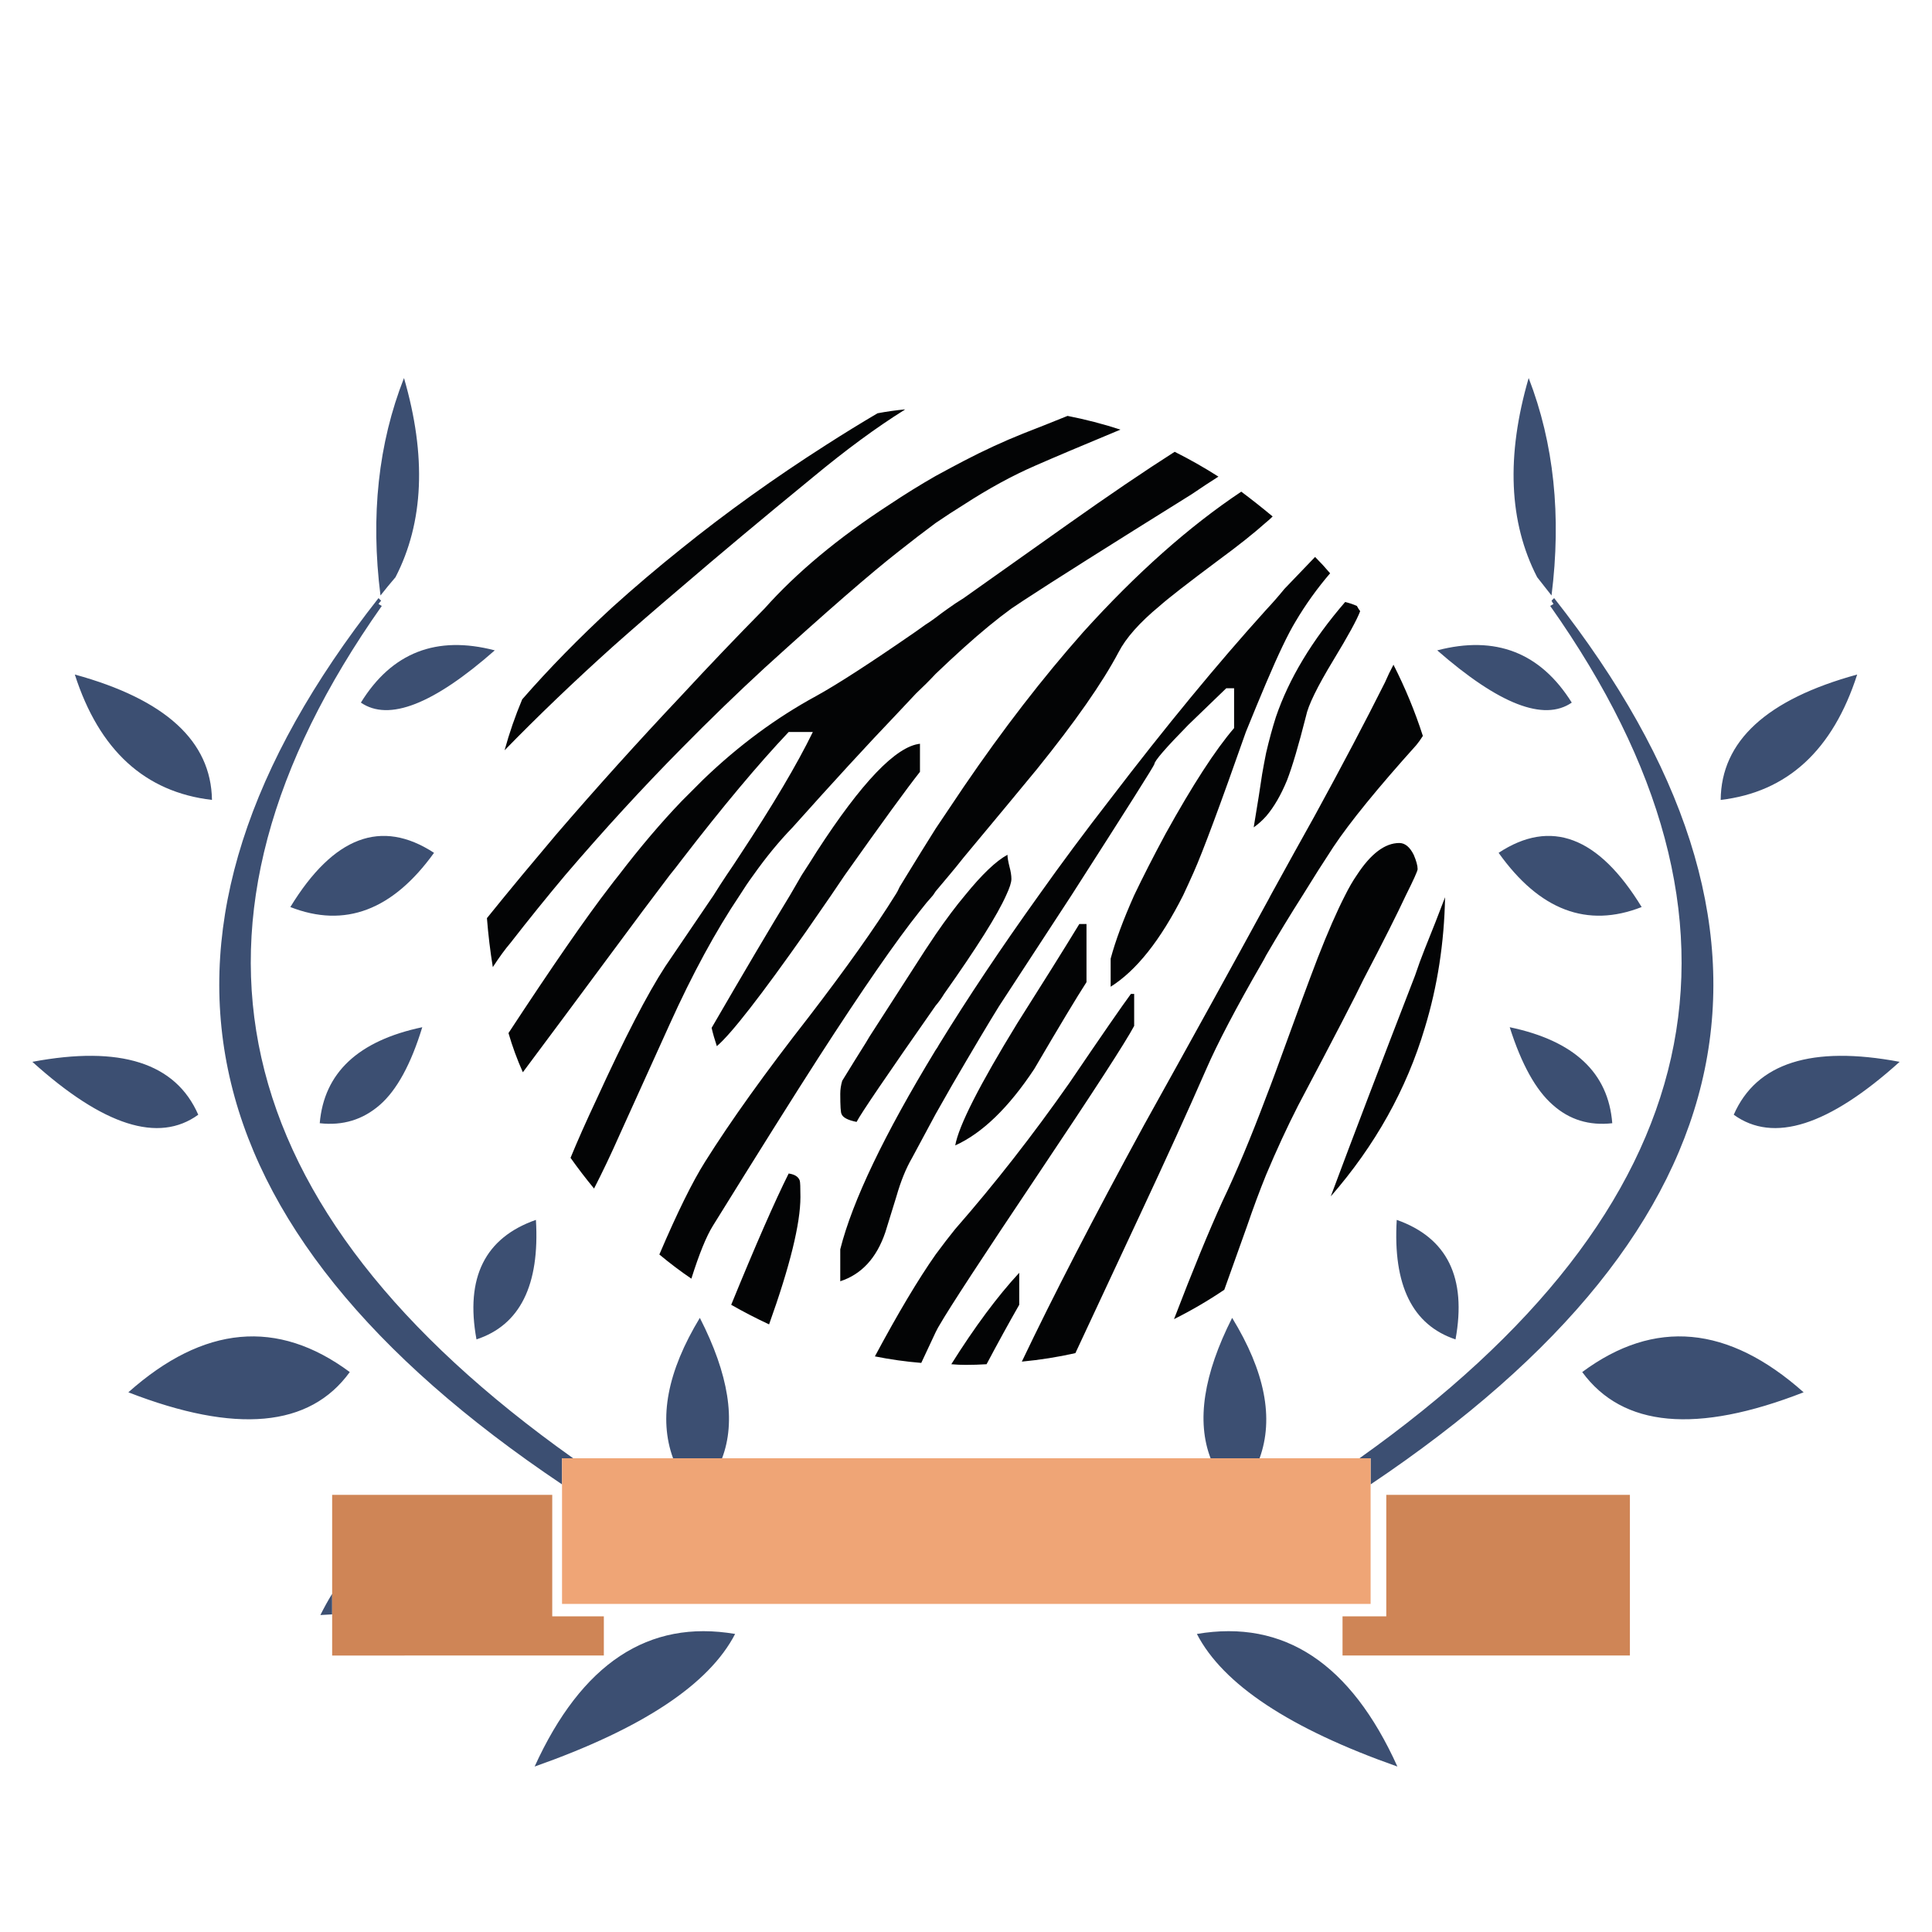 <?xml version="1.0" encoding="utf-8"?>
<!-- Generator: Adobe Illustrator 16.0.0, SVG Export Plug-In . SVG Version: 6.00 Build 0)  -->
<!DOCTYPE svg PUBLIC "-//W3C//DTD SVG 1.1//EN" "http://www.w3.org/Graphics/SVG/1.1/DTD/svg11.dtd">
<svg version="1.1" id="Layer_1" xmlns="http://www.w3.org/2000/svg" xmlns:xlink="http://www.w3.org/1999/xlink" x="0px" y="0px"
	 width="300px" height="300px" viewBox="0 0 300 300" enable-background="new 0 0 300 300" xml:space="preserve">
<g>
	<path fill-rule="evenodd" clip-rule="evenodd" fill="#030405" d="M160.801,72.287c-3.584,1.555-7.302,3.583-11.156,6.085
		c-1.42,0.879-2.874,1.825-4.36,2.839c-1.826,1.353-3.72,2.806-5.681,4.362c-4.259,3.313-11.223,9.364-20.892,18.153
		c-4.259,3.922-8.553,8.08-12.879,12.474c-6.018,6.085-12.036,12.643-18.053,19.675c-2.838,3.38-5.679,6.896-8.519,10.548
		c-0.811,0.945-1.724,2.196-2.738,3.751c-0.406-2.5-0.709-5.036-0.913-7.605c1.689-2.096,3.516-4.327,5.477-6.693
		c1.689-2.028,3.448-4.124,5.273-6.288c6.222-7.234,12.71-14.435,19.473-21.602c4.191-4.53,8.483-9.026,12.879-13.488
		c5.003-5.611,11.461-10.987,19.37-16.125c2.435-1.623,4.835-3.11,7.202-4.462c1.486-0.812,2.939-1.589,4.36-2.333
		c3.109-1.622,6.186-3.042,9.229-4.258c2.096-0.813,4.396-1.725,6.896-2.739c2.771,0.541,5.512,1.251,8.215,2.129
		C167.967,69.21,163.573,71.069,160.801,72.287z M197.615,80.197c-0.338,0.339-0.678,0.643-1.014,0.913
		c-1.895,1.69-4.361,3.651-7.404,5.882c-4.801,3.583-7.842,5.951-9.127,7.099c-3.111,2.569-5.24,4.97-6.389,7.201
		c-2.502,4.732-6.729,10.784-12.678,18.153c-2.502,3.042-6.289,7.606-11.359,13.691c-0.743,0.946-1.488,1.859-2.23,2.738
		c-0.677,0.811-1.387,1.657-2.129,2.535c-0.137,0.203-0.271,0.406-0.406,0.608c-0.678,0.743-1.353,1.556-2.028,2.435
		c-3.72,4.664-8.959,12.237-15.72,22.718c-3.787,5.882-9.264,14.603-16.431,26.165c-1.014,1.622-2.129,4.36-3.346,8.215
		c-1.691-1.148-3.348-2.4-4.97-3.753c2.771-6.49,5.138-11.291,7.099-14.4c3.989-6.355,9.363-13.861,16.125-22.515
		c5.814-7.573,10.276-13.861,13.386-18.864c0.271-0.405,0.507-0.845,0.711-1.318c0.336-0.541,0.709-1.148,1.115-1.825
		c1.488-2.435,2.976-4.834,4.463-7.2c1.486-2.231,2.939-4.396,4.36-6.491c6.085-8.924,12.271-16.937,18.561-24.036
		c8.248-9.127,16.428-16.395,24.541-21.804C194.369,77.561,195.992,78.845,197.615,80.197z M185.039,76.749
		c-12.914,8.046-21.637,13.556-26.166,16.531c-0.608,0.406-1.217,0.811-1.824,1.217c-2.232,1.622-4.701,3.65-7.404,6.085
		c-1.353,1.217-2.805,2.569-4.36,4.057c-0.947,1.014-1.961,2.028-3.042,3.042c-1.014,1.082-2.064,2.197-3.146,3.347
		c-4.394,4.597-9.735,10.412-16.022,17.444c-2.096,2.163-4.124,4.631-6.085,7.403c-0.745,1.014-1.454,2.062-2.129,3.144
		c-3.72,5.544-7.337,12.204-10.853,19.979c-1.689,3.719-4.292,9.466-7.808,17.24c-1.286,2.908-2.603,5.68-3.956,8.316
		c-1.286-1.555-2.502-3.144-3.651-4.767c1.082-2.637,2.435-5.679,4.057-9.128c4.326-9.465,7.875-16.327,10.648-20.587
		c2.838-4.192,5.34-7.877,7.505-11.055c0.675-1.082,1.351-2.13,2.028-3.144c0.743-1.082,1.418-2.096,2.028-3.043
		c5.138-7.775,8.923-14.165,11.358-19.168h-3.752c-4.734,5.003-10.278,11.629-16.632,19.878c-0.608,0.812-1.218,1.589-1.827,2.333
		c-2.771,3.65-5.679,7.539-8.721,11.663c-5.41,7.302-10.108,13.623-14.097,18.965c-0.879-1.961-1.623-3.989-2.23-6.085
		c6.828-10.412,12.069-17.984,15.72-22.718c0.406-0.541,0.877-1.148,1.42-1.825c3.312-4.327,6.557-8.147,9.736-11.46
		c1.149-1.15,2.264-2.265,3.345-3.347c5.477-5.274,11.326-9.601,17.546-12.982c3.312-1.825,8.486-5.172,15.518-10.04
		c0.472-0.339,0.945-0.677,1.418-1.014c0.541-0.339,1.082-0.71,1.624-1.116c0.608-0.473,1.25-0.946,1.925-1.419
		c0.745-0.541,1.555-1.082,2.435-1.623c4.191-2.974,9.533-6.761,16.024-11.358c6.491-4.599,12.069-8.384,16.733-11.359
		c2.299,1.149,4.564,2.433,6.795,3.854C187.914,74.822,186.527,75.735,185.039,76.749z M206.539,89.02
		c-2.029,2.367-3.818,4.868-5.375,7.505c-1.15,1.893-2.672,5.071-4.563,9.533c-0.947,2.231-1.994,4.767-3.145,7.606
		c-3.988,11.359-6.695,18.628-8.113,21.805c-0.543,1.217-1.082,2.4-1.623,3.55c-3.516,6.964-7.268,11.697-11.258,14.198v-4.361
		c0.744-2.771,1.961-6.051,3.65-9.837c1.354-2.84,2.977-6.017,4.869-9.533c4.191-7.572,7.74-13.049,10.648-16.429v-6.186h-1.215
		c-2.098,2.028-4.057,3.921-5.885,5.679c-3.516,3.583-5.271,5.612-5.271,6.085c0,0.203-4.295,6.999-12.881,20.385
		c-3.178,4.868-6.932,10.615-11.258,17.24c-1.555,2.502-3.989,6.593-7.301,12.272c-0.879,1.555-1.726,3.042-2.536,4.462
		c-1.286,2.367-2.501,4.632-3.652,6.795c-0.947,1.623-1.757,3.617-2.433,5.983c-0.406,1.285-0.98,3.144-1.725,5.578
		c-1.353,3.988-3.685,6.524-6.998,7.605v-4.969c1.894-7.504,6.83-17.815,14.808-30.932c0.202-0.271,0.371-0.541,0.507-0.812
		c4.528-7.369,9.702-15.111,15.515-23.225c3.449-4.868,7.167-9.871,11.156-15.01c8.52-11.156,16.566-20.925,24.139-29.309
		c1.014-1.083,1.961-2.164,2.838-3.246c1.76-1.825,3.348-3.482,4.768-4.97C205.018,87.296,205.797,88.142,206.539,89.02z
		 M211.205,94.902c-0.473,1.284-1.859,3.82-4.16,7.606c-2.5,4.125-3.92,7.032-4.258,8.723c-1.148,4.53-2.129,7.843-2.941,9.938
		c-0.947,2.299-2.029,4.158-3.244,5.578c-0.609,0.677-1.252,1.251-1.928,1.725c0.607-3.652,1.047-6.424,1.318-8.316
		c0.203-1.15,0.404-2.231,0.609-3.246c0.473-2.028,0.98-3.887,1.521-5.578c2.027-5.95,5.611-11.9,10.75-17.849
		c0.607,0.135,1.215,0.338,1.826,0.608C210.834,94.361,211.002,94.632,211.205,94.902z M215.059,105.957
		c0.406-0.947,0.846-1.859,1.318-2.738c1.824,3.583,3.346,7.268,4.564,11.055c-0.34,0.541-0.678,1.014-1.014,1.419
		c-6.018,6.694-10.313,11.968-12.883,15.821c-1.555,2.366-3.143,4.868-4.766,7.505c-1.893,2.975-3.787,6.085-5.678,9.33
		c-0.205,0.406-0.406,0.777-0.609,1.116c-4.057,7.031-6.963,12.575-8.723,16.632c-2.838,6.491-6.254,13.995-10.242,22.515
		c-4.125,8.858-7.473,16.024-10.041,21.5c-2.703,0.609-5.475,1.05-8.315,1.318c4.868-10.209,11.19-22.447,18.964-36.713
		c7.709-13.859,14.029-25.32,18.967-34.379c0.27-0.474,0.506-0.913,0.709-1.319c2.637-4.801,4.902-8.891,6.795-12.271
		C208.432,118.837,212.082,111.906,215.059,105.957z M219.521,132.731c0.406,0.945,0.607,1.689,0.607,2.23
		c0,0.271-0.607,1.623-1.824,4.057c-1.354,2.907-3.549,7.269-6.592,13.083c-1.15,2.435-4.531,8.958-10.143,19.573
		c-1.691,3.313-3.348,6.896-4.969,10.751c-1.014,2.5-1.994,5.138-2.941,7.91c-0.947,2.636-2.129,5.949-3.551,9.938
		c-2.502,1.691-5.104,3.213-7.807,4.563c2.904-7.572,5.406-13.657,7.502-18.255c2.166-4.53,4.43-9.938,6.797-16.227
		c0.473-1.217,0.947-2.468,1.42-3.753c3.043-8.384,5.238-14.333,6.592-17.849c1.555-3.989,2.973-7.234,4.26-9.736
		c0.607-1.217,1.215-2.266,1.826-3.144c2.162-3.313,4.359-4.97,6.592-4.97C218.168,130.905,218.912,131.514,219.521,132.731z
		 M167.596,143.481h1.115v9.026c-1.486,2.299-4.193,6.794-8.113,13.488c-3.988,6.018-8.079,9.972-12.271,11.865
		c0.541-3.042,3.751-9.364,9.635-18.965C161.949,152.608,165.162,147.471,167.596,143.481z M176.113,154.333v4.969
		c-1.283,2.435-6.252,10.107-14.906,23.021s-13.759,20.725-15.314,23.428c-0.137,0.202-0.339,0.574-0.608,1.115
		c-0.473,1.015-1.218,2.603-2.232,4.766c-2.434-0.202-4.833-0.538-7.2-1.014c3.583-6.693,6.727-11.966,9.433-15.82
		c1.149-1.556,2.163-2.874,3.042-3.955c6.152-7.032,12.067-14.604,17.748-22.718c5.001-7.369,8.181-11.967,9.532-13.792H176.113z
		 M224.389,139.323c-0.135,7.1-1.184,13.859-3.145,20.283c-2.838,9.533-7.707,18.255-14.602,26.165
		c3.379-9.06,7.74-20.486,13.08-34.278c0.475-1.42,0.98-2.806,1.521-4.158C222.395,144.495,223.443,141.824,224.389,139.323z
		 M158.265,202.607c-1.622,2.839-3.312,5.915-5.071,9.229c-1.081,0.067-2.162,0.102-3.244,0.102c-0.745,0-1.488-0.034-2.232-0.102
		c3.652-5.813,7.167-10.548,10.547-14.198V202.607z M126.218,74.112c-7.844,6.424-14.638,12.103-20.384,17.039
		c-4.057,3.448-7.606,6.524-10.649,9.229c-6.018,5.409-11.629,10.785-16.834,16.126c0.743-2.705,1.656-5.341,2.737-7.912
		c4.124-4.732,8.789-9.499,13.996-14.299c3.447-3.11,7.03-6.152,10.75-9.127c6.962-5.611,14.468-10.986,22.514-16.125
		c2.636-1.689,5.275-3.313,7.911-4.868c1.408-0.269,2.846-0.472,4.31-0.608c-0.045,0.011-0.095,0.045-0.152,0.101
		C136.088,66.371,131.356,69.853,126.218,74.112z M142.851,119.851c-2.029,2.569-5.917,7.911-11.663,16.024
		c-0.677,1.014-1.387,2.062-2.129,3.144c-1.218,1.758-2.502,3.618-3.854,5.578c-7.032,10.007-11.663,15.956-13.894,17.85
		c-0.338-1.015-0.61-1.961-0.812-2.84c5.138-8.856,9.195-15.72,12.17-20.588c0.676-1.149,1.284-2.197,1.826-3.144
		c1.014-1.555,1.791-2.772,2.332-3.65c6.964-10.751,12.305-16.329,16.025-16.734V119.851z M156.236,139.019
		c-1.353,3.042-4.563,8.147-9.634,15.314c-0.406,0.675-0.846,1.284-1.317,1.825c-7.572,10.818-11.663,16.835-12.273,18.052
		c-1.351-0.271-2.129-0.676-2.332-1.217c-0.137-0.202-0.204-1.251-0.204-3.144c0-0.677,0.103-1.353,0.305-2.028
		c1.284-2.096,2.502-4.057,3.651-5.882c0.204-0.339,0.406-0.677,0.608-1.015c3.787-5.882,6.66-10.345,8.621-13.387
		c0.541-0.812,1.082-1.623,1.624-2.435c1.623-2.366,3.144-4.395,4.564-6.085c2.636-3.245,4.833-5.342,6.592-6.287
		c0,0.405,0.101,1.014,0.304,1.825c0.203,0.744,0.305,1.386,0.305,1.927S156.777,137.869,156.236,139.019z M124.189,183.338
		c0.067,0.203,0.101,1.048,0.101,2.535c0,4.124-1.623,10.717-4.867,19.777c-2.028-0.947-3.989-1.961-5.883-3.043
		c3.785-9.263,6.761-16.058,8.925-20.385C123.411,182.357,123.987,182.729,124.189,183.338z"/>
	<path fill-rule="evenodd" clip-rule="evenodd" fill="#3C4F72" d="M269.215,173.095c3.516-8.046,12.104-10.784,25.76-8.215
		C283.953,174.819,275.367,177.557,269.215,173.095z M250.352,174.413c-3.582,0.406-6.658-0.541-9.229-2.84
		c-2.639-2.298-4.869-6.321-6.695-12.068C244.436,161.601,249.744,166.57,250.352,174.413z M267.188,124.212
		c0.066-9.127,7.133-15.619,21.195-19.472C284.596,116.505,277.531,122.995,267.188,124.212z M212.828,230.497v-4.057h-1.727
		c54.639-38.818,64.51-82.935,29.615-132.35l0.508-0.304c-0.137-0.203-0.238-0.372-0.305-0.507l0.406-0.406
		C281.994,144.595,272.498,190.469,212.828,230.497z M226.012,207.981c-6.693-2.23-9.736-8.416-9.127-18.559
		C224.727,192.194,227.77,198.381,226.012,207.981z M187.98,226.44c-2.209-5.756-1.094-13.021,3.346-21.805
		c5.094,8.321,6.516,15.589,4.262,21.805H187.98z M104.514,226.44c-2.272-6.216-0.885-13.483,4.158-21.805
		c4.488,8.783,5.639,16.049,3.449,21.805H104.514z M88.999,226.44h-1.725v4.057c-59.669-40.028-69.169-85.902-28.498-137.623
		l0.406,0.406c-0.137,0.136-0.271,0.304-0.406,0.507l0.507,0.304C24.447,143.506,34.353,187.622,88.999,226.44z M185.852,253.72
		c13.521-2.298,23.9,4.564,31.135,20.589C200.285,268.426,189.908,261.563,185.852,253.72z M280.066,216.196
		c-16.631,6.49-28.092,5.442-34.379-3.144C256.91,204.737,268.369,205.785,280.066,216.196z M240.92,92.469
		c-0.744-0.947-1.488-1.894-2.23-2.839c-4.396-8.52-4.836-18.831-1.32-30.932C241.291,68.839,242.475,80.096,240.92,92.469z
		 M232.705,132.427c8.113-5.342,15.518-2.536,22.211,8.418C246.463,144.157,239.059,141.352,232.705,132.427z M223.172,100.987
		c9.061-2.366,16.023,0.338,20.891,8.113C239.736,112.076,232.771,109.371,223.172,100.987z M59.081,92.469
		c-1.557-12.373-0.338-23.63,3.651-33.771c3.516,12.102,3.076,22.413-1.319,30.932C60.602,90.575,59.824,91.522,59.081,92.469z
		 M30.785,173.095c-6.152,4.462-14.739,1.725-25.76-8.215C18.683,162.311,27.269,165.049,30.785,173.095z M11.617,104.74
		c14.063,3.854,21.163,10.345,21.297,19.472C22.501,122.995,15.402,116.505,11.617,104.74z M49.648,174.413
		c0.676-7.843,5.984-12.813,15.922-14.908c-1.757,5.747-3.954,9.771-6.592,12.068C56.341,173.872,53.231,174.819,49.648,174.413z
		 M67.396,132.427c-6.424,8.925-13.859,11.73-22.312,8.418C51.777,129.891,59.215,127.085,67.396,132.427z M54.313,213.053
		c-6.22,8.586-17.681,9.634-34.381,3.144C31.629,205.785,43.09,204.737,54.313,213.053z M51.576,250.678
		c-0.601,0.039-1.208,0.075-1.827,0.103c0.584-1.168,1.192-2.266,1.827-3.296V250.678z M83.015,274.309
		c7.301-16.024,17.681-22.887,31.134-20.589C110.092,261.563,99.715,268.426,83.015,274.309z M73.988,207.981
		c-1.759-9.601,1.319-15.787,9.229-18.559C83.825,199.565,80.749,205.751,73.988,207.981z M76.829,100.987
		c-9.534,8.384-16.464,11.088-20.791,8.113C60.838,101.326,67.769,98.621,76.829,100.987z"/>
	<polygon fill-rule="evenodd" clip-rule="evenodd" fill="#EFA576" points="211.102,226.44 212.828,226.44 212.828,230.497 
		212.828,249.056 87.273,249.056 87.273,230.497 87.273,226.44 88.999,226.44 104.514,226.44 112.121,226.44 187.98,226.44 
		195.588,226.44 	"/>
	<path fill-rule="evenodd" clip-rule="evenodd" fill="#CF8556" d="M208.467,257.067v-6.085h6.795v-18.863h37.828v24.948H208.467z
		 M51.576,250.678v-3.193v-15.365h34.176v18.863h8.012v6.085H51.576V250.678z"/>
</g>
</svg>
